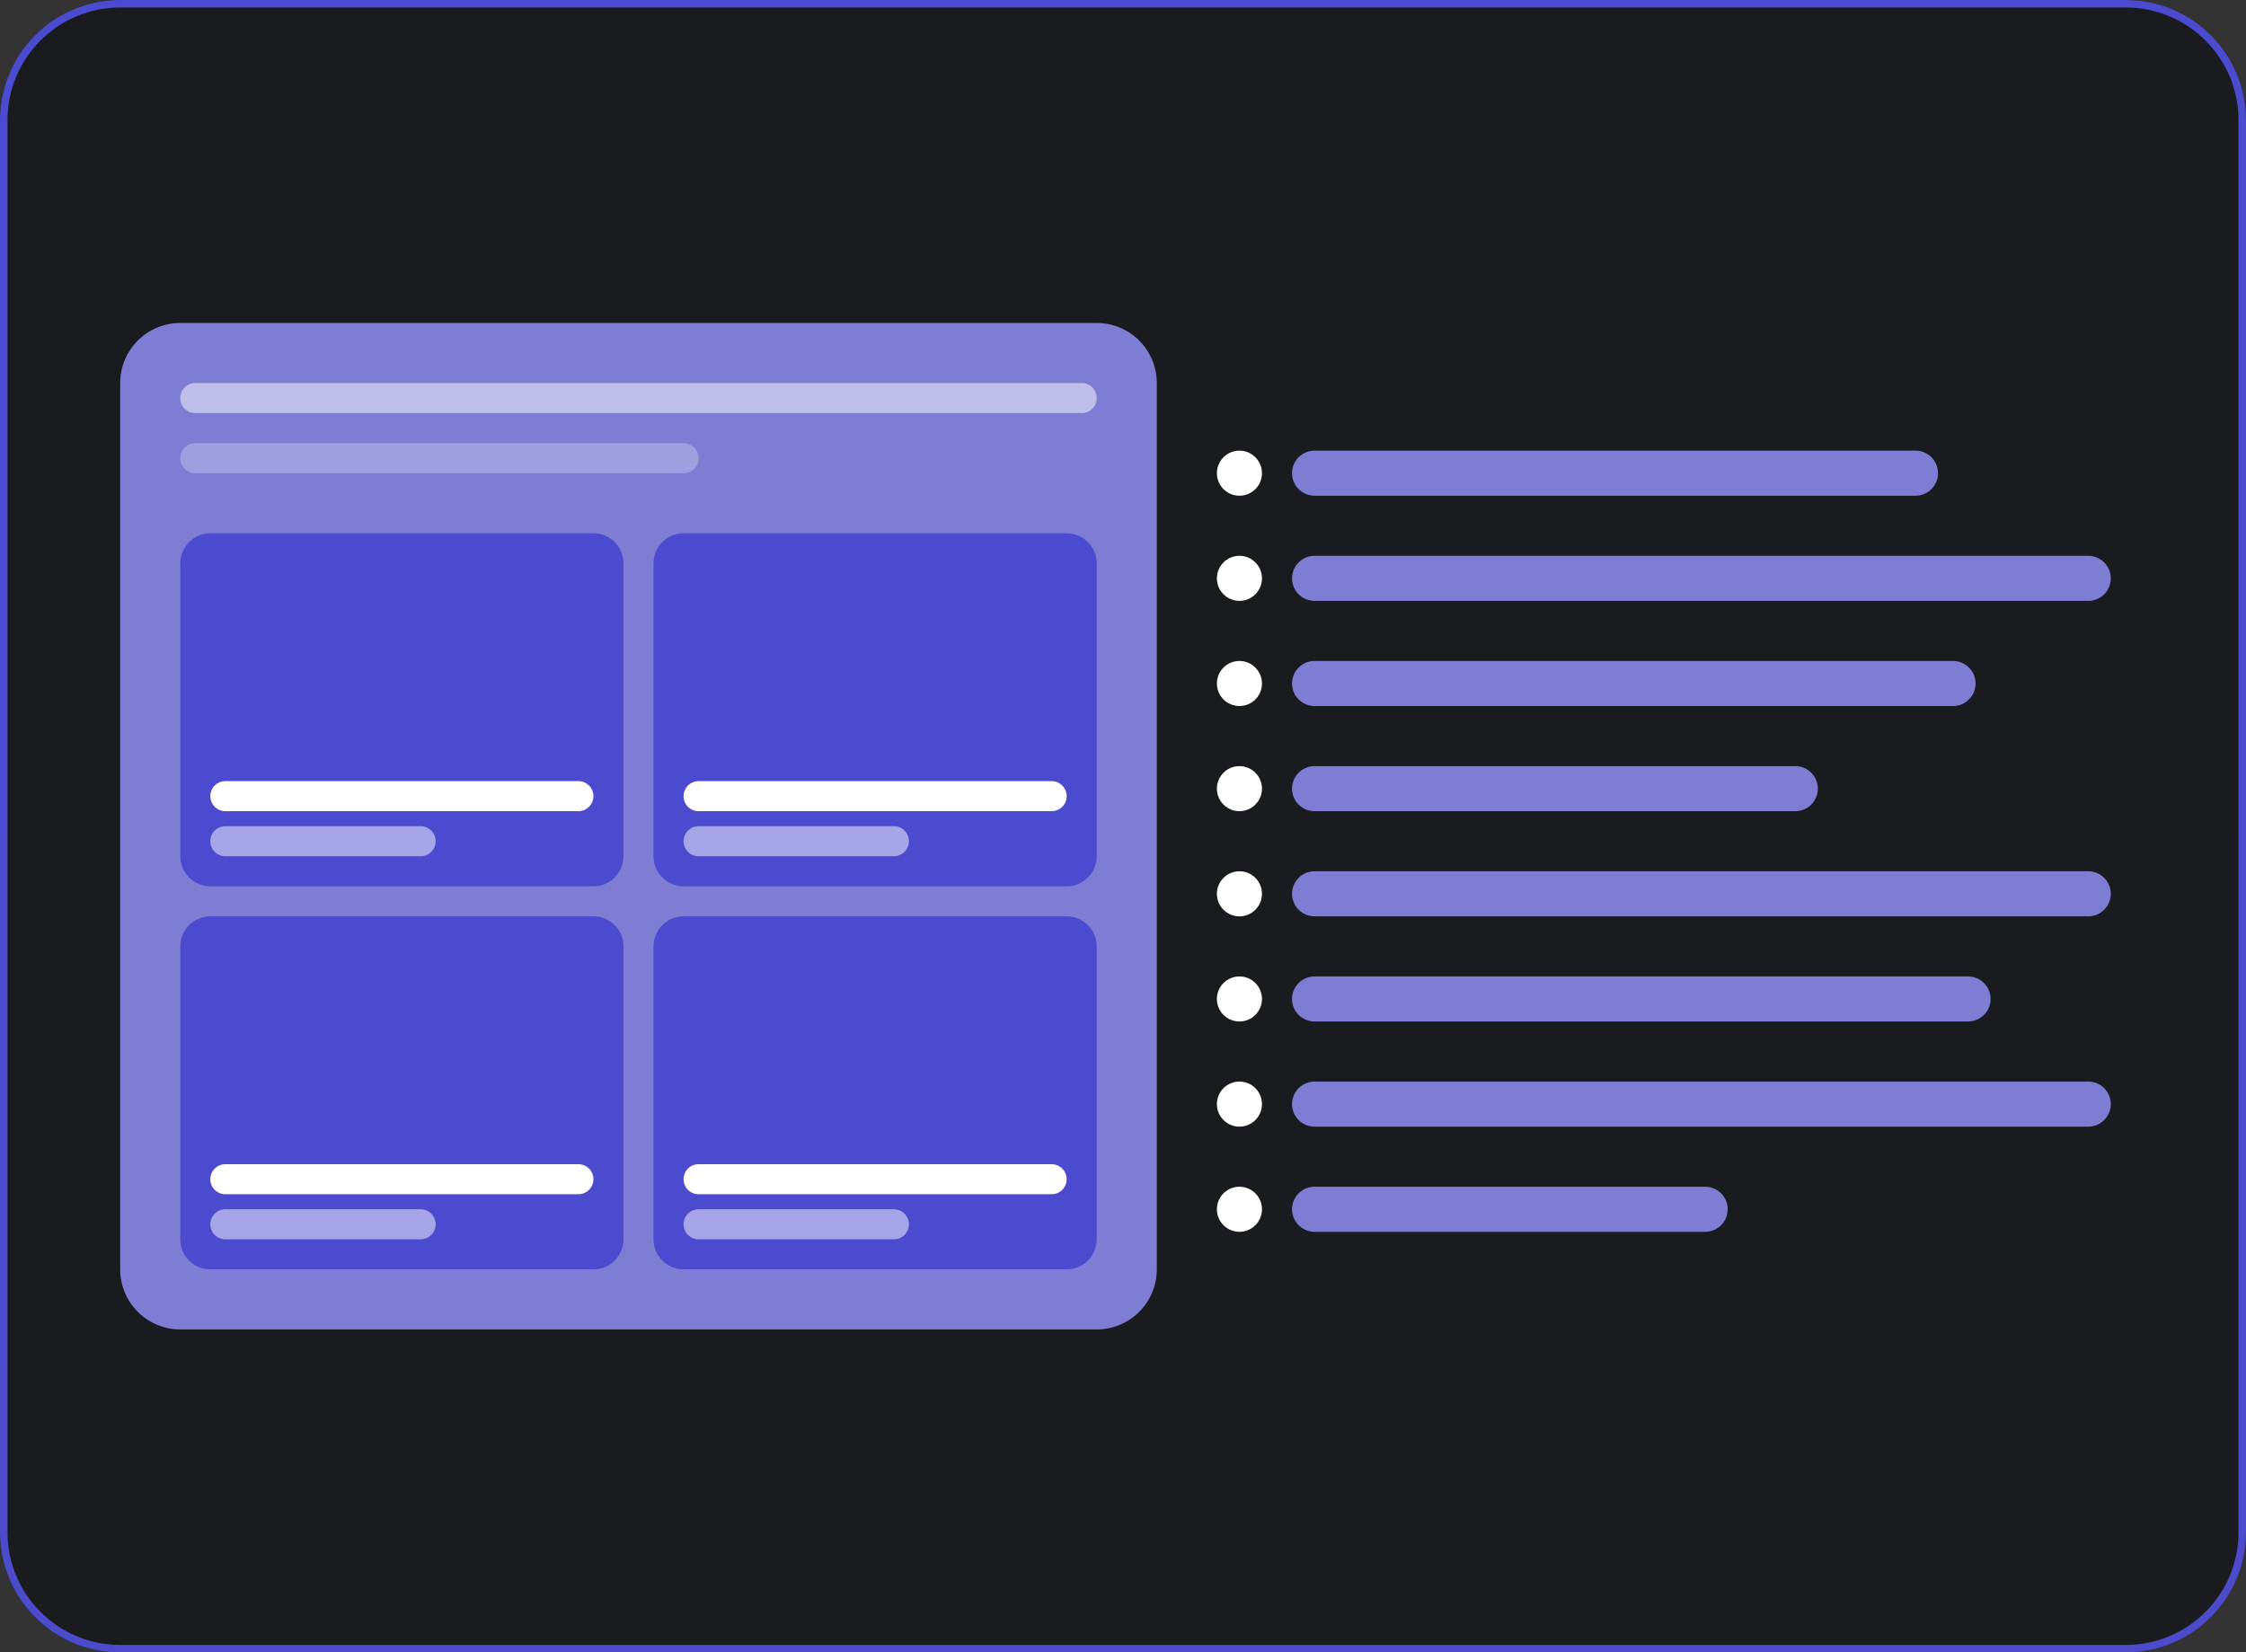 <svg width="299" height="220" viewBox="0 0 299 220" fill="none" xmlns="http://www.w3.org/2000/svg">
  <rect x="0" y="0" width="299" height="220" fill="#333333" stroke="none"/>
  <path d="M0 16C0 7.163 7.163 0 16 0H283C291.837 0 299 7.163 299 16V204C299 212.837 291.837 220 283 220H16C7.163 220 0 212.837 0 204V16Z" fill="#1A1B1E"/>
  <path fill-rule="evenodd" clip-rule="evenodd" d="M283 1H16C7.716 1 1 7.716 1 16V204C1 212.284 7.716 219 16 219H283C291.284 219 298 212.284 298 204V16C298 7.716 291.284 1 283 1ZM16 0C7.163 0 0 7.163 0 16V204C0 212.837 7.163 220 16 220H283C291.837 220 299 212.837 299 204V16C299 7.163 291.837 0 283 0H16Z" fill="url(#paint0_linear)"/>
  <path d="M16 51C16 46.582 19.582 43 24 43H146C150.418 43 154 46.582 154 51V169C154 173.418 150.418 177 146 177H24C19.582 177 16 173.418 16 169V51Z" fill="#7f7dd3"/>
  <path opacity="0.5" d="M24 53C24 51.895 24.895 51 26 51H144C145.105 51 146 51.895 146 53C146 54.105 145.105 55 144 55H26C24.895 55 24 54.105 24 53Z" fill="white"/>
  <path opacity="0.25" d="M24 61C24 59.895 24.895 59 26 59H91C92.105 59 93 59.895 93 61C93 62.105 92.105 63 91 63H26C24.895 63 24 62.105 24 61Z" fill="white"/>
  <path d="M24 75C24 72.791 25.791 71 28 71H79C81.209 71 83 72.791 83 75V114C83 116.209 81.209 118 79 118H28C25.791 118 24 116.209 24 114V75Z" fill="#4c4acf"/>
  <path d="M28 106C28 104.895 28.895 104 30 104H77C78.105 104 79 104.895 79 106C79 107.105 78.105 108 77 108H30C28.895 108 28 107.105 28 106Z" fill="white"/>
  <path opacity="0.5" d="M28 112C28 110.895 28.895 110 30 110H56C57.105 110 58 110.895 58 112C58 113.105 57.105 114 56 114H30C28.895 114 28 113.105 28 112Z" fill="white"/>
  <path d="M24 126C24 123.791 25.791 122 28 122H79C81.209 122 83 123.791 83 126V165C83 167.209 81.209 169 79 169H28C25.791 169 24 167.209 24 165V126Z" fill="#4c4acf"/>
  <path d="M28 157C28 155.895 28.895 155 30 155H77C78.105 155 79 155.895 79 157C79 158.105 78.105 159 77 159H30C28.895 159 28 158.105 28 157Z" fill="white"/>
  <path opacity="0.5" d="M28 163C28 161.895 28.895 161 30 161H56C57.105 161 58 161.895 58 163C58 164.105 57.105 165 56 165H30C28.895 165 28 164.105 28 163Z" fill="white"/>
  <path d="M87 75C87 72.791 88.791 71 91 71H142C144.209 71 146 72.791 146 75V114C146 116.209 144.209 118 142 118H91C88.791 118 87 116.209 87 114V75Z" fill="#4c4acf"/>
  <path d="M91 106C91 104.895 91.895 104 93 104H140C141.105 104 142 104.895 142 106C142 107.105 141.105 108 140 108H93C91.895 108 91 107.105 91 106Z" fill="white"/>
  <path opacity="0.5" d="M91 112C91 110.895 91.895 110 93 110H119C120.105 110 121 110.895 121 112C121 113.105 120.105 114 119 114H93C91.895 114 91 113.105 91 112Z" fill="white"/>
  <path d="M87 126C87 123.791 88.791 122 91 122H142C144.209 122 146 123.791 146 126V165C146 167.209 144.209 169 142 169H91C88.791 169 87 167.209 87 165V126Z" fill="#4c4acf"/>
  <path d="M91 157C91 155.895 91.895 155 93 155H140C141.105 155 142 155.895 142 157C142 158.105 141.105 159 140 159H93C91.895 159 91 158.105 91 157Z" fill="white"/>
  <path opacity="0.5" d="M91 163C91 161.895 91.895 161 93 161H119C120.105 161 121 161.895 121 163C121 164.105 120.105 165 119 165H93C91.895 165 91 164.105 91 163Z" fill="white"/>
  <path d="M168 63C168 64.657 166.657 66 165 66C163.343 66 162 64.657 162 63C162 61.343 163.343 60 165 60C166.657 60 168 61.343 168 63Z" fill="white"/>
  <path d="M172 63C172 61.343 173.343 60 175 60H255C256.657 60 258 61.343 258 63C258 64.657 256.657 66 255 66H175C173.343 66 172 64.657 172 63Z" fill="#7f7dd3"/>
  <path d="M168 77C168 78.657 166.657 80 165 80C163.343 80 162 78.657 162 77C162 75.343 163.343 74 165 74C166.657 74 168 75.343 168 77Z" fill="white"/>
  <path d="M172 77C172 75.343 173.343 74 175 74H278C279.657 74 281 75.343 281 77C281 78.657 279.657 80 278 80H175C173.343 80 172 78.657 172 77Z" fill="#7f7dd3"/>
  <path d="M168 91C168 92.657 166.657 94 165 94C163.343 94 162 92.657 162 91C162 89.343 163.343 88 165 88C166.657 88 168 89.343 168 91Z" fill="white"/>
  <path d="M172 91C172 89.343 173.343 88 175 88H260C261.657 88 263 89.343 263 91C263 92.657 261.657 94 260 94H175C173.343 94 172 92.657 172 91Z" fill="#7f7dd3"/>
  <path d="M168 105C168 106.657 166.657 108 165 108C163.343 108 162 106.657 162 105C162 103.343 163.343 102 165 102C166.657 102 168 103.343 168 105Z" fill="white"/>
  <path d="M172 105C172 103.343 173.343 102 175 102H239C240.657 102 242 103.343 242 105C242 106.657 240.657 108 239 108H175C173.343 108 172 106.657 172 105Z" fill="#7f7dd3"/>
  <path d="M168 119C168 120.657 166.657 122 165 122C163.343 122 162 120.657 162 119C162 117.343 163.343 116 165 116C166.657 116 168 117.343 168 119Z" fill="white"/>
  <path d="M172 119C172 117.343 173.343 116 175 116H278C279.657 116 281 117.343 281 119C281 120.657 279.657 122 278 122H175C173.343 122 172 120.657 172 119Z" fill="#7f7dd3"/>
  <path d="M168 133C168 134.657 166.657 136 165 136C163.343 136 162 134.657 162 133C162 131.343 163.343 130 165 130C166.657 130 168 131.343 168 133Z" fill="white"/>
  <path d="M172 133C172 131.343 173.343 130 175 130H262C263.657 130 265 131.343 265 133C265 134.657 263.657 136 262 136H175C173.343 136 172 134.657 172 133Z" fill="#7f7dd3"/>
  <path d="M168 147C168 148.657 166.657 150 165 150C163.343 150 162 148.657 162 147C162 145.343 163.343 144 165 144C166.657 144 168 145.343 168 147Z" fill="white"/>
  <path d="M172 147C172 145.343 173.343 144 175 144H278C279.657 144 281 145.343 281 147C281 148.657 279.657 150 278 150H175C173.343 150 172 148.657 172 147Z" fill="#7f7dd3"/>
  <path d="M168 161C168 162.657 166.657 164 165 164C163.343 164 162 162.657 162 161C162 159.343 163.343 158 165 158C166.657 158 168 159.343 168 161Z" fill="white"/>
  <path d="M172 161C172 159.343 173.343 158 175 158H227C228.657 158 230 159.343 230 161C230 162.657 228.657 164 227 164H175C173.343 164 172 162.657 172 161Z" fill="#7f7dd3"/>
  <defs>
  <linearGradient id="paint0_linear" x1="149.5" y1="0" x2="149.5" y2="220" gradientUnits="userSpaceOnUse">
  <stop stop-color="#4c4acf"/>
  <stop offset="1" stop-color="#4d4bcc56"/>
  </linearGradient>
  </defs>
  </svg>
  
